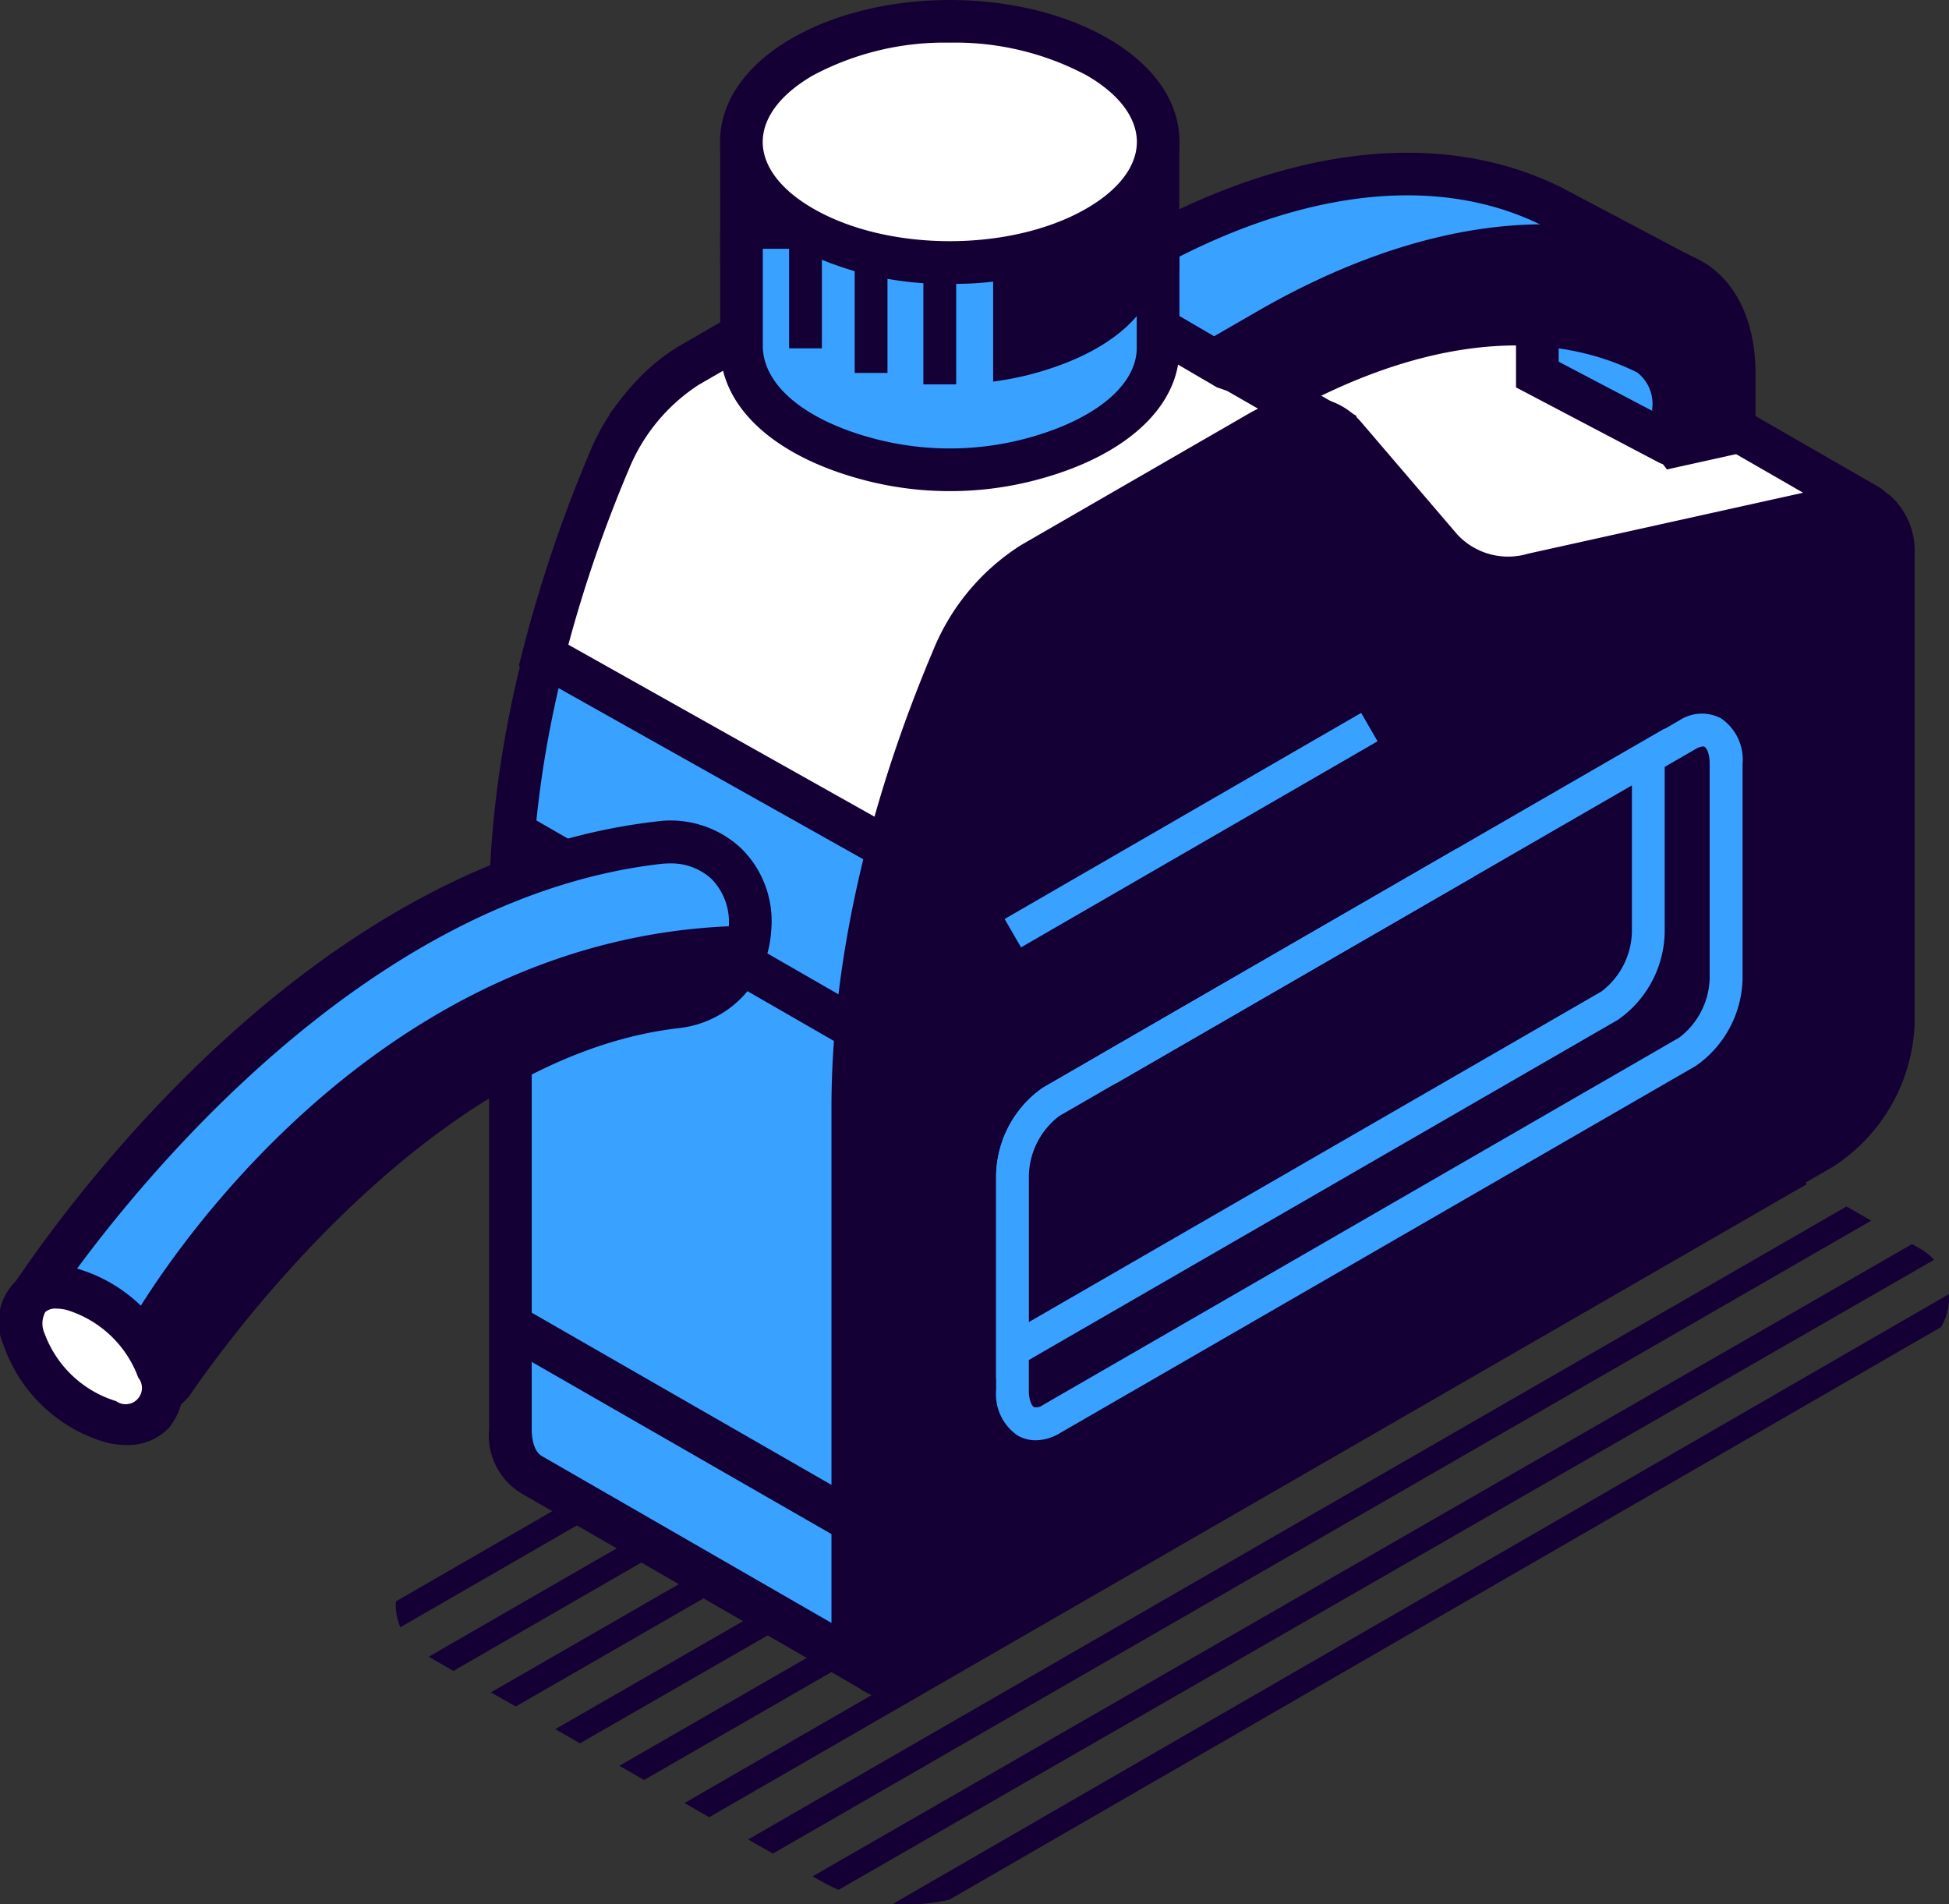 <svg xmlns="http://www.w3.org/2000/svg" xmlns:xlink="http://www.w3.org/1999/xlink" width="115.153" height="112.5" viewBox="0 0 115.153 112.5">
  <rect x="0" y="0" width="115.153" height="112.5" fill="#333333" stroke="none"/>
  <defs>
    <clipPath id="clip-path">
      <path id="路径_29" data-name="路径 29" d="M408.169,391.678l-54.554,31.5a10.454,10.454,0,0,1-10.457,0L319.76,409.8a3.362,3.362,0,0,1,0-5.824l58.1-33.544a3.356,3.356,0,0,1,3.362,0l26.948,15.424A3.364,3.364,0,0,1,408.169,391.678Z" transform="translate(-318.079 -369.978)" fill="none"/>
    </clipPath>
  </defs>
  <g id="组_3367" data-name="组 3367" transform="translate(-306.617 -341.594)">
    <g id="组_3338" data-name="组 3338" transform="translate(329.999 399.497)">
      <g id="组_3337" data-name="组 3337" clip-path="url(#clip-path)">
        <g id="组_3336" data-name="组 3336" transform="translate(-37.325 -17.805)">
          <g id="组_3314" data-name="组 3314" transform="translate(15.419 8.51)">
            <rect id="矩形_44" data-name="矩形 44" width="99.93" height="1.455" transform="translate(0 49.907) rotate(-29.962)" fill="#150035"/>
          </g>
          <g id="组_3315" data-name="组 3315" transform="translate(19.382 10.615)">
            <rect id="矩形_45" data-name="矩形 45" width="99.93" height="1.455" transform="matrix(0.866, -0.5, 0.5, 0.866, 0, 49.918)" fill="#150035"/>
          </g>
          <g id="组_3316" data-name="组 3316" transform="translate(22.977 12.862)">
            <rect id="矩形_46" data-name="矩形 46" width="99.93" height="1.455" transform="translate(0 49.924) rotate(-29.973)" fill="#150035"/>
          </g>
          <g id="组_3317" data-name="组 3317" transform="translate(27.009 14.937)">
            <rect id="矩形_47" data-name="矩形 47" width="99.93" height="1.455" transform="translate(0 49.908) rotate(-29.962)" fill="#150035"/>
          </g>
          <g id="组_3318" data-name="组 3318" transform="translate(30.328 17.277)">
            <rect id="矩形_48" data-name="矩形 48" width="99.93" height="1.455" transform="matrix(0.867, -0.499, 0.499, 0.867, 0, 49.866)" fill="#150035"/>
          </g>
          <g id="组_3319" data-name="组 3319" transform="translate(34.274 19.414)">
            <rect id="矩形_49" data-name="矩形 49" width="99.93" height="1.455" transform="translate(0 49.813) rotate(-29.899)" fill="#150035"/>
          </g>
          <g id="组_3320" data-name="组 3320" transform="translate(37.883 21.635)">
            <rect id="矩形_50" data-name="矩形 50" width="99.93" height="1.455" transform="translate(0 49.872) rotate(-29.938)" fill="#150035"/>
          </g>
          <g id="组_3321" data-name="组 3321" transform="translate(41.934 23.676)">
            <rect id="矩形_51" data-name="矩形 51" width="99.93" height="1.455" transform="translate(0 49.924) rotate(-29.973)" fill="#150035"/>
          </g>
          <g id="组_3322" data-name="组 3322" transform="translate(45.523 25.934)">
            <rect id="矩形_52" data-name="矩形 52" width="99.931" height="1.455" transform="matrix(0.866, -0.499, 0.499, 0.866, 0, 49.909)" fill="#150035"/>
          </g>
          <g id="组_3323" data-name="组 3323" transform="translate(49.522 28.085)">
            <rect id="矩形_53" data-name="矩形 53" width="99.93" height="1.455" transform="translate(0 49.813) rotate(-29.899)" fill="#150035"/>
          </g>
          <g id="组_3324" data-name="组 3324" transform="translate(53.144 30.284)">
            <rect id="矩形_54" data-name="矩形 54" width="99.93" height="1.455" transform="matrix(0.866, -0.5, 0.5, 0.866, 0, 49.918)" fill="#150035"/>
          </g>
          <g id="组_3325" data-name="组 3325" transform="translate(57.184 32.348)">
            <rect id="矩形_55" data-name="矩形 55" width="99.931" height="1.455" transform="translate(0 49.925) rotate(-29.973)" fill="#150035"/>
          </g>
          <g id="组_3326" data-name="组 3326" transform="translate(60.509 34.675)">
            <rect id="矩形_56" data-name="矩形 56" width="99.93" height="1.455" transform="translate(0 49.907) rotate(-29.962)" fill="#150035"/>
          </g>
          <g id="组_3327" data-name="组 3327" transform="translate(64.445 36.829)">
            <rect id="矩形_57" data-name="矩形 57" width="99.93" height="1.454" transform="matrix(0.867, -0.499, 0.499, 0.867, 0, 49.82)" fill="#150035"/>
          </g>
          <g id="组_3328" data-name="组 3328" transform="translate(68.05 39.057)">
            <rect id="矩形_58" data-name="矩形 58" width="99.93" height="1.455" transform="matrix(0.867, -0.499, 0.499, 0.867, 0, 49.865)" fill="#150035"/>
          </g>
          <g id="组_3329" data-name="组 3329" transform="translate(72.078 41.141)">
            <rect id="矩形_59" data-name="矩形 59" width="99.93" height="1.454" transform="matrix(0.867, -0.499, 0.499, 0.867, 0, 49.83)" fill="#150035"/>
          </g>
          <g id="组_3330" data-name="组 3330" transform="translate(75.678 43.379)">
            <rect id="矩形_60" data-name="矩形 60" width="99.93" height="1.455" transform="translate(0 49.855) rotate(-29.927)" fill="#150035"/>
          </g>
          <g id="组_3331" data-name="组 3331">
            <rect id="矩形_61" data-name="矩形 61" width="99.93" height="1.454" transform="translate(0 49.813) rotate(-29.899)" fill="#150035"/>
          </g>
          <g id="组_3332" data-name="组 3332" transform="translate(3.96 2.11)">
            <rect id="矩形_62" data-name="矩形 62" width="99.93" height="1.454" transform="translate(0 49.813) rotate(-29.899)" fill="#150035"/>
          </g>
          <g id="组_3333" data-name="组 3333" transform="translate(7.553 4.361)">
            <rect id="矩形_63" data-name="矩形 63" width="99.93" height="1.454" transform="translate(0 49.813) rotate(-29.899)" fill="#150035"/>
          </g>
          <g id="组_3334" data-name="组 3334" transform="translate(11.617 6.381)">
            <rect id="矩形_64" data-name="矩形 64" width="99.93" height="1.455" transform="translate(0 49.908) rotate(-29.962)" fill="#150035"/>
          </g>
          <g id="组_3335" data-name="组 3335" transform="translate(15.213 8.623)">
            <rect id="矩形_65" data-name="矩形 65" width="99.931" height="1.455" transform="translate(0 49.924) rotate(-29.973)" fill="#150035"/>
          </g>
        </g>
      </g>
    </g>
    <g id="组_3366" data-name="组 3366" transform="translate(306.617 341.594)">
      <g id="组_3360" data-name="组 3360" transform="translate(28.897)">
        <g id="组_3339" data-name="组 3339" transform="translate(0 11.821)">
          <path id="路径_30" data-name="路径 30" d="M401.634,364.9l-19.892-11.451a2.316,2.316,0,0,0-1.834-.286l-16.053,3.556L350.11,348.7a2.882,2.882,0,0,0-.826-.484h0a4.582,4.582,0,0,0-3.89.61l-13.421,7.75a12.02,12.02,0,0,0-4.665,5.624h0c-3.856,9.111-5.908,18.321-5.908,26.52v30.63a2.815,2.815,0,0,0,1.412,2.785l19.963,11.51,9.359-9.115,12.258-25.157,14.28-8.244a9.316,9.316,0,0,0,4.2-7.268V388.6l5.447-11.177,7.872-2.3,5.594-9.678A.4.4,0,0,0,401.634,364.9Z" transform="translate(-320.14 -346.747)" fill="#39a1ff"/>
          <path id="路径_31" data-name="路径 31" d="M343.612,435.852l-20.79-11.985a4.006,4.006,0,0,1-2.04-3.878V389.361c0-8.386,2.077-17.728,6.008-27.01a13.278,13.278,0,0,1,5.194-6.226l13.421-7.75a5.826,5.826,0,0,1,4.971-.7,4.24,4.24,0,0,1,1.093.62l13.237,7.723,15.569-3.45a3.534,3.534,0,0,1,2.807.469L402.9,364.448a1.657,1.657,0,0,1,.61,2.273l-5.847,10.114-7.823,2.287-7.591,15.588V390.87a8.833,8.833,0,0,1-2.307,1.989L366,400.913l-12.342,25.159Zm5.124-85.947a4.289,4.289,0,0,0-2.071.653l-13.421,7.748a10.845,10.845,0,0,0-4.135,5.024c-3.8,8.978-5.808,17.978-5.808,26.03v30.628c0,.847.245,1.444.673,1.64l19.243,11.087,8.521-8.3,12.332-25.3,14.612-8.437a8.019,8.019,0,0,0,3.568-6.177h2.171l3.646-7.483,7.921-2.317,4.912-8.5-19.145-11.024a1.1,1.1,0,0,0-.932-.147L364.289,358.7l-14.343-8.388a1.648,1.648,0,0,0-.473-.275A2.046,2.046,0,0,0,348.736,349.905Z" transform="translate(-320.782 -347.388)" fill="#150035"/>
        </g>
        <g id="组_3340" data-name="组 3340" transform="translate(7.101 11.724)">
          <path id="路径_32" data-name="路径 32" d="M397.824,365.4a.4.4,0,0,0-.147-.549L377.785,353.4a2.308,2.308,0,0,0-1.834-.288L359.9,356.672l-13.745-8.021a2.828,2.828,0,0,0-.826-.481h0a4.573,4.573,0,0,0-3.89.608l-13.421,7.75a10.325,10.325,0,0,0-2.811,2.532l53.8,29.3,5.349-10.975,7.872-2.3Z" transform="translate(-323.284 -346.7)" fill="#fff"/>
          <path id="路径_33" data-name="路径 33" d="M380.542,390.736l-56.279-30.645.932-1.173a11.611,11.611,0,0,1,3.168-2.842l13.421-7.748a5.81,5.81,0,0,1,4.971-.694,4.028,4.028,0,0,1,1.1.618l13.235,7.723,15.569-3.452a3.542,3.542,0,0,1,2.809.473l19.816,11.4a1.665,1.665,0,0,1,.61,2.273l-5.847,10.116-7.823,2.287Zm-52.354-31.377,51.245,27.9,5.014-10.29,7.921-2.315,4.912-8.5-19.145-11.02a1.116,1.116,0,0,0-.936-.149l-16.53,3.664-14.347-8.395a1.6,1.6,0,0,0-.463-.267,3.4,3.4,0,0,0-2.813.522l-13.421,7.748A7.722,7.722,0,0,0,328.188,359.359Z" transform="translate(-324.263 -347.341)" fill="#150035"/>
        </g>
        <g id="组_3343" data-name="组 3343" transform="translate(33.554 9.024)">
          <g id="组_3341" data-name="组 3341">
            <path id="路径_34" data-name="路径 34" d="M373.05,352.557l-7.581-4.011c-6.771-3.358-15.59-2.266-24.831,3.07l-2.456,1.418,2.375,2.774.082-.047,8.046,4.231,2.238-3.207,7.644-2.2,5.771.057a4.947,4.947,0,0,1,.282,1.652v2.183l7.748,4.074a.26.26,0,0,0,.375-.171l1.24-5.332Z" transform="translate(-336.24 -345.375)" fill="#39a1ff"/>
            <path id="路径_35" data-name="路径 35" d="M373.477,364.485a1.515,1.515,0,0,1-.71-.18l-8.417-4.425v-2.944a3.8,3.8,0,0,0-.022-.4l-4.6-.043-7.038,2.026-2.619,3.749-8.421-4.427-.3.173-.755-.743-3.36-3.927L341,351.168c9.621-5.555,18.862-6.659,26.02-3.107l8.133,4.3,1.11,5.341-1.3,5.606a1.512,1.512,0,0,1-.857,1.04A1.556,1.556,0,0,1,373.477,364.485Zm-6.607-6.124,5.93,3.115.883-3.8-.757-3.637L365.87,350.3c-6.348-3.144-14.743-2.071-23.611,3.048l-1.142.661,1.1,1.281L349.276,359l1.856-2.66,8.252-2.379,6.84.069.292.836a6.216,6.216,0,0,1,.353,2.067Z" transform="translate(-337.23 -346.017)" fill="#150035"/>
          </g>
          <g id="组_3342" data-name="组 3342" transform="translate(8.046 4.23)">
            <path id="路径_36" data-name="路径 36" d="M344.5,357.883l.082-.047c8.331-4.81,16.283-5.794,22.387-2.77a3.455,3.455,0,0,1,1.593,3.3v1.985l.129.169,3.462-.767V356.3c0-2.748-1-4.816-2.74-5.677-6.771-3.356-15.59-2.264-24.831,3.072l-2.454,1.416Z" transform="translate(-340.183 -347.448)" fill="#150035"/>
            <path id="路径_37" data-name="路径 37" d="M369.165,362.569l-.873-1.153v-2.405a2.338,2.338,0,0,0-.891-2.175c-5.718-2.831-13.246-1.862-21.2,2.732l-.906.524-.761-.747-3.362-3.927,3.768-2.175c9.621-5.553,18.856-6.665,26.02-3.111,2.187,1.081,3.441,3.562,3.441,6.805v4.472Zm-8.892-9.841a18.407,18.407,0,0,1,8.246,1.852,4.647,4.647,0,0,1,2.295,4.431v.614l1.069-.237v-2.45c0-2.25-.74-3.907-2.038-4.547-6.383-3.164-14.778-2.085-23.641,3.031l-1.142.661.714.834A30.536,30.536,0,0,1,360.272,352.728Z" transform="translate(-341.174 -348.091)" fill="#150035"/>
          </g>
        </g>
        <g id="组_3344" data-name="组 3344" transform="translate(1.758 11.821)">
          <path id="路径_38" data-name="路径 38" d="M349.027,348.7a2.921,2.921,0,0,0-.828-.484h0a4.577,4.577,0,0,0-3.888.61l-13.421,7.75a12.01,12.01,0,0,0-4.665,5.624h0a80.335,80.335,0,0,0-3.864,11.436l25.949,14.574,20.257-28.3-5.624-3.225-.171.037Z" transform="translate(-320.899 -346.747)" fill="#fff"/>
          <path id="路径_39" data-name="路径 39" d="M349.421,390.5l-27.777-15.6.239-.936a82.248,82.248,0,0,1,3.925-11.616,13.286,13.286,0,0,1,5.2-6.224l13.421-7.75a5.82,5.82,0,0,1,4.969-.7,4.172,4.172,0,0,1,1.093.62l13.25,7.732.577.2,6.832,3.921Zm-24.851-16.846L348.686,387.2l18.79-26.253-3.994-2.291,0,0-.6-.21-13.919-8.142a1.656,1.656,0,0,0-.471-.275,3.418,3.418,0,0,0-2.807.526l-13.419,7.748a10.848,10.848,0,0,0-4.137,5.024A79.648,79.648,0,0,0,324.569,373.655Z" transform="translate(-321.644 -347.388)" fill="#150035"/>
        </g>
        <g id="组_3345" data-name="组 3345" transform="translate(20.226 23.453)">
          <path id="路径_40" data-name="路径 40" d="M337.223,367.912h0c-3.858,9.111-5.908,18.321-5.908,26.52v30.63c0,2.674,1.877,3.76,4.194,2.422l53.079-30.643a9.274,9.274,0,0,0,4.194-7.269V361.8c0-2.126-1.2-3.311-2.96-2.921l-18.342,4.064a5.281,5.281,0,0,1-5.424-1.559l-5.665-6.622c-1.128-1.318-3.038-1.4-5.082-.22l-13.421,7.75A12.021,12.021,0,0,0,337.223,367.912Z" transform="translate(-330.054 -352.449)" fill="#150035"/>
          <path id="路径_41" data-name="路径 41" d="M334.271,429.955a3.394,3.394,0,0,1-1.716-.445A4.193,4.193,0,0,1,330.7,425.7v-30.63c0-8.384,2.077-17.728,6.008-27.012h0a13.265,13.265,0,0,1,5.2-6.224l13.421-7.748c2.579-1.491,5.133-1.3,6.669.49l5.667,6.624a4.1,4.1,0,0,0,4.194,1.146l18.342-4.064a3.528,3.528,0,0,1,3.042.626,4.371,4.371,0,0,1,1.45,3.525v27.777a10.52,10.52,0,0,1-4.825,8.358l-53.079,30.645A5.055,5.055,0,0,1,334.271,429.955Zm4.755-60.912c-3.8,8.98-5.81,17.978-5.81,26.03V425.7a1.354,1.354,0,0,0,2.305,1.332L388.6,396.391a8.019,8.019,0,0,0,3.566-6.177V362.437a2.009,2.009,0,0,0-.508-1.561,1.037,1.037,0,0,0-.92-.131L372.4,364.81a6.5,6.5,0,0,1-6.654-1.969l-5.667-6.624c-1.016-1.191-2.783-.359-3.492.051l-13.421,7.75a10.823,10.823,0,0,0-4.135,5.025Z" transform="translate(-330.697 -353.09)" fill="#150035"/>
        </g>
        <g id="组_3346" data-name="组 3346" transform="translate(29.957 42.16)">
          <path id="路径_42" data-name="路径 42" d="M375.83,381.742l-37.605,21.712c-1.261.728-2.283-.045-2.283-1.724V389.078a5.46,5.46,0,0,1,2.283-4.357l37.605-21.712c1.259-.728,2.281.045,2.281,1.724v12.65A5.464,5.464,0,0,1,375.83,381.742Z" transform="translate(-334.973 -361.767)" fill="#150035"/>
          <path id="路径_43" data-name="路径 43" d="M337.809,405.187a2.123,2.123,0,0,1-1.069-.28,2.952,2.952,0,0,1-1.273-2.687v-12.65a6.439,6.439,0,0,1,2.768-5.2l37.6-21.71a2.423,2.423,0,0,1,2.462-.122,2.948,2.948,0,0,1,1.273,2.685v12.65a6.437,6.437,0,0,1-2.766,5.2L339.2,404.785A2.8,2.8,0,0,1,337.809,405.187ZM377.228,364.2a.951.951,0,0,0-.42.145L339.2,386.052a4.547,4.547,0,0,0-1.8,3.519v12.65c0,.657.2.947.3,1.008a.641.641,0,0,0,.526-.122l37.6-21.708a4.558,4.558,0,0,0,1.8-3.523v-12.65c0-.657-.2-.944-.3-1.006A.2.2,0,0,0,377.228,364.2Z" transform="translate(-335.467 -362.261)" fill="#39a1ff"/>
        </g>
        <g id="组_3347" data-name="组 3347" transform="translate(29.957 43.04)">
          <path id="路径_44" data-name="路径 44" d="M338.225,383.884a5.463,5.463,0,0,0-2.283,4.359v10.333L371.224,378.2a5.46,5.46,0,0,0,2.283-4.359V363.515Z" transform="translate(-334.973 -361.836)" fill="#150035"/>
          <path id="路径_45" data-name="路径 45" d="M335.467,401.111V389.1a6.446,6.446,0,0,1,2.766-5.2l36.736-21.21V374.7a6.449,6.449,0,0,1-2.766,5.2Zm3.735-15.532a4.558,4.558,0,0,0-1.8,3.521v8.654l33.829-19.529a4.555,4.555,0,0,0,1.8-3.523V366.05Z" transform="translate(-335.467 -362.692)" fill="#39a1ff"/>
        </g>
        <g id="组_3348" data-name="组 3348" transform="translate(0.631 77.187)">
          <rect id="矩形_66" data-name="矩形 66" width="2.52" height="23.333" transform="matrix(0.498, -0.867, 0.867, 0.498, 0, 2.184)" fill="#150035"/>
        </g>
        <g id="组_3349" data-name="组 3349" transform="translate(0.631 47.949)">
          <rect id="矩形_67" data-name="矩形 67" width="2.52" height="23.334" transform="matrix(0.499, -0.867, 0.867, 0.499, 0, 2.184)" fill="#150035"/>
        </g>
        <g id="组_3350" data-name="组 3350" transform="translate(36.076 50.148)">
          <rect id="矩形_68" data-name="矩形 68" width="24.33" height="1.937" transform="translate(0 12.173) rotate(-30.022)" fill="#39a1ff"/>
        </g>
        <g id="组_3351" data-name="组 3351" transform="translate(30.459 42.115)">
          <rect id="矩形_69" data-name="矩形 69" width="24.331" height="1.937" transform="translate(0 12.175) rotate(-30.025)" fill="#39a1ff"/>
        </g>
        <g id="组_3359" data-name="组 3359" transform="translate(13.647)">
          <g id="组_3352" data-name="组 3352" transform="translate(0.004 7.124)">
            <path id="路径_46" data-name="路径 46" d="M352.708,352.94v-6.993a.244.244,0,0,0-.245-.243l-24.129.035a.246.246,0,0,0-.243.245v6.836c0,.02.008.151.008.151.078,2.605,2.6,5.192,7.63,6.491a18.779,18.779,0,0,0,9.345,0c5.027-1.3,7.554-3.886,7.63-6.491Z" transform="translate(-326.832 -344.443)" fill="#39a1ff"/>
            <path id="路径_47" data-name="路径 47" d="M341.042,361.957a19.9,19.9,0,0,1-4.986-.634c-5.269-1.361-8.474-4.229-8.574-7.672l-.008-7.024a1.514,1.514,0,0,1,1.485-1.506l24.145-.035a1.5,1.5,0,0,1,1.5,1.5v1.791c0,2.134,0,5.186,0,5.224l-.008.124c-.1,3.366-3.3,6.234-8.57,7.593A19.915,19.915,0,0,1,341.042,361.957ZM329.993,347.64v5.824c.071,2.336,2.634,4.372,6.693,5.42a17.5,17.5,0,0,0,8.713,0c4.06-1.049,6.622-3.082,6.687-5.31l1.263.008-1.261-.01c0-.118,0-3.1,0-5.192v-.773Z" transform="translate(-327.474 -345.086)" fill="#150035"/>
          </g>
          <g id="组_3353" data-name="组 3353" transform="translate(0.006 12.145)">
            <path id="路径_48" data-name="路径 48" d="M352.708,355.4v-7a.243.243,0,0,0-.243-.241l-24.131.035a.243.243,0,0,0-.241.243v6.838c0,.018.006.151.006.151.078,2.605,2.6,5.192,7.63,6.489a18.755,18.755,0,0,0,9.345,0c5.029-1.3,7.554-3.886,7.632-6.491Z" transform="translate(-326.832 -346.904)" fill="#39a1ff"/>
            <path id="路径_49" data-name="路径 49" d="M341.045,364.416a19.9,19.9,0,0,1-4.988-.632c-5.267-1.359-8.472-4.229-8.574-7.672l-.006-.251,0-6.775a1.506,1.506,0,0,1,1.5-1.5l24.127-.035a1.5,1.5,0,0,1,1.505,1.5v7.04l0,.067c-.1,3.4-3.3,6.269-8.574,7.628A19.909,19.909,0,0,1,341.045,364.416ZM329.994,350.1v5.822c.073,2.34,2.634,4.374,6.691,5.422a17.512,17.512,0,0,0,8.715,0c4.06-1.049,6.622-3.082,6.687-5.31l0-.026c0-.335,0-3.966,0-5.943Z" transform="translate(-327.475 -347.547)" fill="#150035"/>
          </g>
          <g id="组_3354" data-name="组 3354" transform="translate(16.13 8.385)">
            <path id="路径_50" data-name="路径 50" d="M344.883,345.7l-9.5.014v14.147a18.565,18.565,0,0,0,2.113-.4c5.031-1.3,7.556-3.886,7.632-6.491l0-.031v-6.993A.244.244,0,0,0,344.883,345.7Z" transform="translate(-335.379 -345.704)" fill="#150035"/>
          </g>
          <g id="组_3355" data-name="组 3355">
            <path id="路径_51" data-name="路径 51" d="M349.11,344.3c4.808,2.776,4.808,7.277,0,10.053s-12.605,2.776-17.413,0-4.808-7.277,0-10.053S344.3,341.525,349.11,344.3Z" transform="translate(-326.829 -340.943)" fill="#fff"/>
            <path id="路径_52" data-name="路径 52" d="M341.046,358.361a19.016,19.016,0,0,1-9.337-2.266c-2.732-1.575-4.237-3.747-4.237-6.116s1.505-4.541,4.239-6.118c5.235-3.021,13.435-3.023,18.67,0l0,0c2.732,1.577,4.235,3.75,4.235,6.118s-1.505,4.541-4.237,6.118A19.023,19.023,0,0,1,341.046,358.361Zm0-14.247a16.53,16.53,0,0,0-8.078,1.93c-1.92,1.108-2.976,2.505-2.976,3.935s1.057,2.825,2.976,3.933c4.453,2.574,11.7,2.572,16.153,0,1.918-1.11,2.976-2.505,2.976-3.935s-1.057-2.83-2.976-3.937v0A16.514,16.514,0,0,0,341.048,344.114Z" transform="translate(-327.472 -341.594)" fill="#150035"/>
          </g>
          <g id="组_3356" data-name="组 3356" transform="translate(4.078 13.433)">
            <rect id="矩形_70" data-name="矩形 70" width="1.938" height="7.146" fill="#150035"/>
          </g>
          <g id="组_3357" data-name="组 3357" transform="translate(7.954 14.886)">
            <rect id="矩形_71" data-name="矩形 71" width="1.938" height="7.146" fill="#150035"/>
          </g>
          <g id="组_3358" data-name="组 3358" transform="translate(12.012 15.56)">
            <rect id="矩形_72" data-name="矩形 72" width="1.938" height="7.146" fill="#150035"/>
          </g>
        </g>
      </g>
      <g id="组_3365" data-name="组 3365" transform="translate(0 48.486)">
        <g id="组_3362" data-name="组 3362" transform="translate(0.506)">
          <g id="组_3361" data-name="组 3361">
            <path id="路径_53" data-name="路径 53" d="M314.205,398.244l-6.122-3.835a1.271,1.271,0,0,1-.384-1.789c3.344-4.941,17.634-24.376,36.9-26.6a4.655,4.655,0,0,1,5.426,5.127l-.01.12a4.818,4.818,0,0,1-4.29,4.449c-14.808,1.663-26.871,17.919-29.79,22.173A1.269,1.269,0,0,1,314.205,398.244Z" transform="translate(-306.222 -364.718)" fill="#39a1ff"/>
            <path id="路径_54" data-name="路径 54" d="M315.529,400.344a2.535,2.535,0,0,1-1.348-.39l-6.124-3.833a2.544,2.544,0,0,1-1.136-1.628,2.5,2.5,0,0,1,.379-1.936c3.923-5.8,18.24-24.886,37.793-27.144a6.1,6.1,0,0,1,5.055,1.579,6.019,6.019,0,0,1,1.773,4.89,6.129,6.129,0,0,1-5.416,5.728c-14.488,1.628-26.61,18.309-28.892,21.636A2.522,2.522,0,0,1,315.529,400.344Zm30.4-32.46a4.909,4.909,0,0,0-.543.031c-18.964,2.191-33.313,22.089-36,26.055l6.13,3.849.016,0c3.362-4.9,15.5-21.01,30.69-22.713a3.581,3.581,0,0,0,3.176-3.291,3.637,3.637,0,0,0-.993-3.007A3.514,3.514,0,0,0,345.925,367.884Z" transform="translate(-306.865 -365.362)" fill="#150035"/>
          </g>
        </g>
        <g id="组_3363" data-name="组 3363" transform="translate(5.401 6.206)">
          <path id="路径_55" data-name="路径 55" d="M311.526,391.941l-2.262,1.74,2.9,1.818a1.268,1.268,0,0,0,1.724-.353c2.919-4.255,14.984-20.51,29.792-22.173a4.82,4.82,0,0,0,4.29-4.449l.008-.12C324.352,368.73,311.526,391.941,311.526,391.941Z" transform="translate(-309.264 -368.404)" fill="#150035"/>
        </g>
        <g id="组_3364" data-name="组 3364" transform="translate(0 26.303)">
          <path id="路径_56" data-name="路径 56" d="M307.4,381.953c-.643-2.162.614-3.492,2.811-2.968a7.821,7.821,0,0,1,5.141,4.867c.645,2.162-.612,3.492-2.809,2.968A7.829,7.829,0,0,1,307.4,381.953Z" transform="translate(-305.976 -377.615)" fill="#fff"/>
          <path id="路径_57" data-name="路径 57" d="M314.082,388.832a5.126,5.126,0,0,1-1.189-.147,9.089,9.089,0,0,1-6.057-5.73,3.39,3.39,0,0,1,4.308-4.553,9.1,9.1,0,0,1,6.059,5.73,3.733,3.733,0,0,1-.634,3.719A3.337,3.337,0,0,1,314.082,388.832Zm-4.137-8.06a.906.906,0,0,0-.649.2,1.427,1.427,0,0,0-.047,1.267,6.54,6.54,0,0,0,4.227,4,.962.962,0,0,0,1.312-1.385,6.549,6.549,0,0,0-4.229-4A2.675,2.675,0,0,0,309.945,380.772Z" transform="translate(-306.617 -378.255)" fill="#150035"/>
        </g>
      </g>
    </g>
  </g>
</svg>
